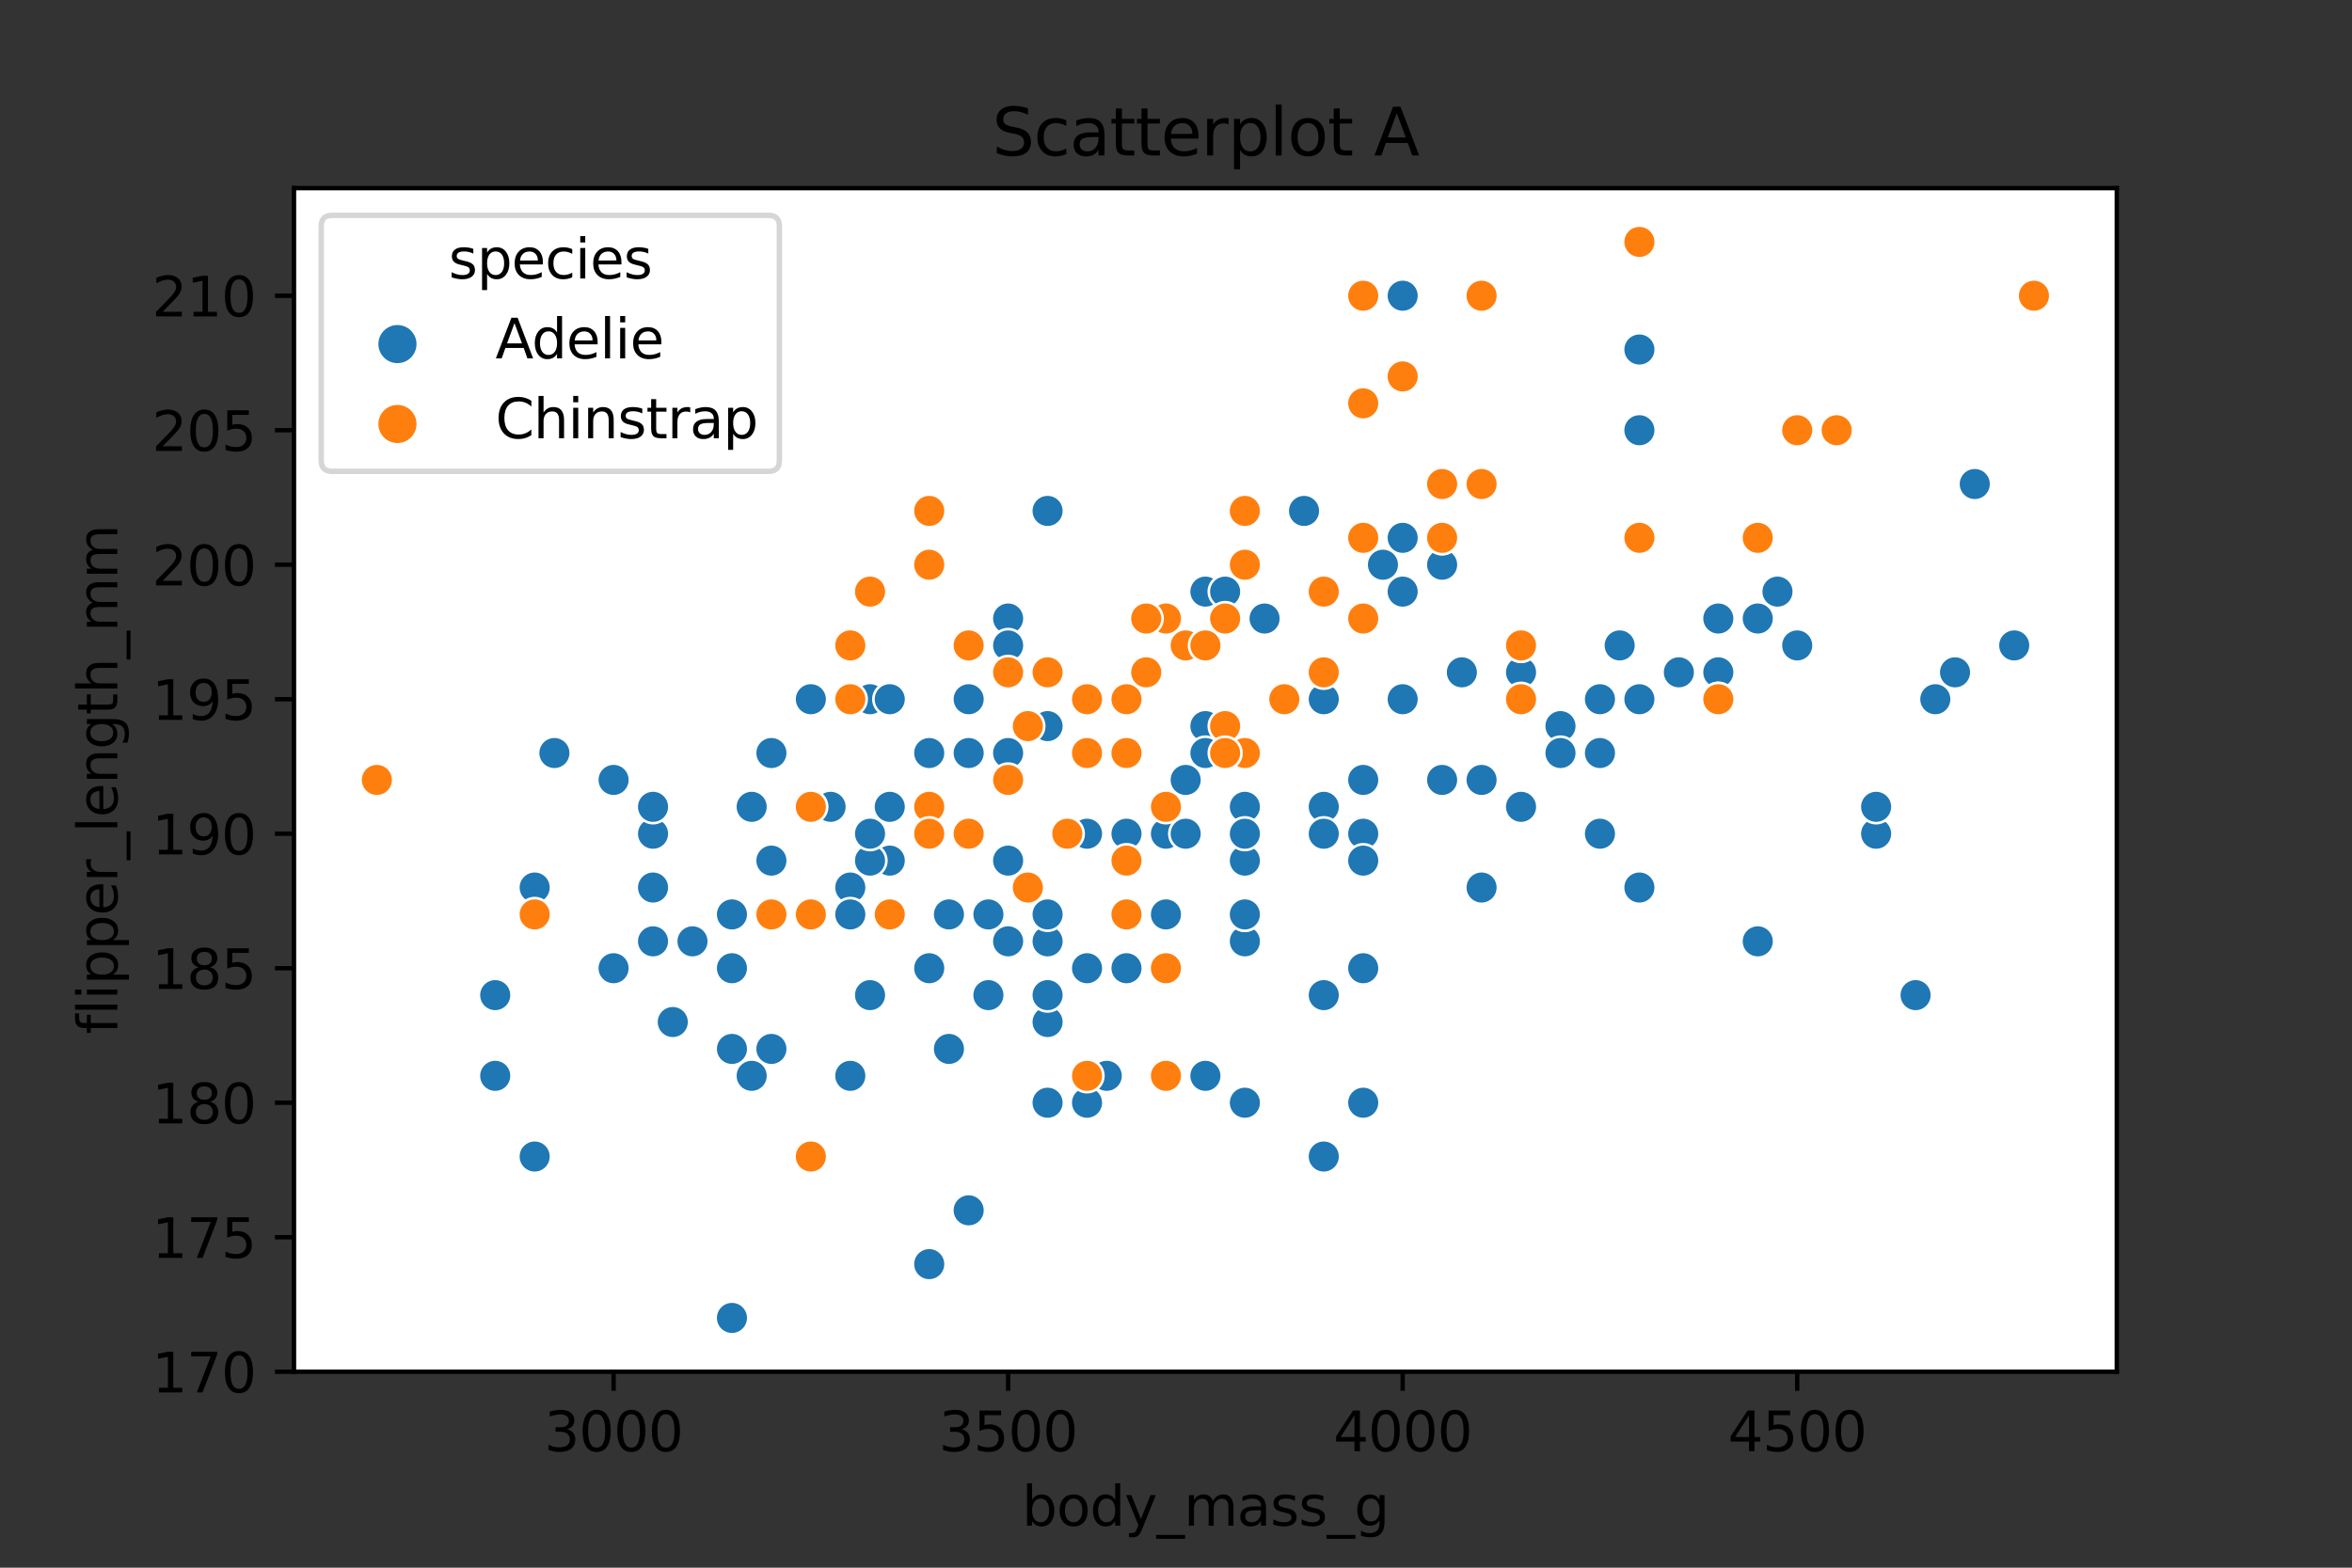 <?xml version="1.0" encoding="utf-8" standalone="no"?>
<!DOCTYPE svg PUBLIC "-//W3C//DTD SVG 1.1//EN"
  "http://www.w3.org/Graphics/SVG/1.1/DTD/svg11.dtd">
<svg height="288pt" version="1.1" viewBox="0 0 432 288" width="432pt" xmlns="http://www.w3.org/2000/svg" xmlns:xlink="http://www.w3.org/1999/xlink">
 <rect x="0" y="0" width="432" height="288" fill="#333333" stroke="none"/>
 <defs>
  <style type="text/css">*{stroke-linecap:butt;stroke-linejoin:round;}</style>
 </defs>
 <g id="figure_1">
  <g id="patch_1">
   <path d="M 0 288 
L 432 288 
L 432 0 
L 0 0 
z
" style="fill:none;"/>
  </g>
  <g id="axes_1">
   <g id="patch_2">
    <path d="M 54 252 
L 388.8 252 
L 388.8 34.56 
L 54 34.56 
z
" style="fill:#ffffff;"/>
   </g>
   <g id="PathCollection_1">
    <defs>
     <path d="M 0 3 
C 0.796 3 1.559 2.684 2.121 2.121 
C 2.684 1.559 3 0.796 3 -0 
C 3 -0.796 2.684 -1.559 2.121 -2.121 
C 1.559 -2.684 0.796 -3 0 -3 
C -0.796 -3 -1.559 -2.684 -2.121 -2.121 
C -2.684 -1.559 -3 -0.796 -3 0 
C -3 0.796 -2.684 1.559 -2.121 2.121 
C -1.559 2.684 -0.796 3 0 3 
z
" id="C0_0_3137aa7892"/>
    </defs>
    <g clip-path="url(#pc86a86cf57)">
     <use style="fill:#1f77b4;stroke:#ffffff;stroke-width:0.48;" x="221.4" xlink:href="#C0_0_3137aa7892" y="197.64"/>
    </g>
    <g clip-path="url(#pc86a86cf57)">
     <use style="fill:#1f77b4;stroke:#ffffff;stroke-width:0.48;" x="228.647" xlink:href="#C0_0_3137aa7892" y="172.931"/>
    </g>
    <g clip-path="url(#pc86a86cf57)">
     <use style="fill:#1f77b4;stroke:#ffffff;stroke-width:0.48;" x="148.932" xlink:href="#C0_0_3137aa7892" y="128.455"/>
    </g>
    <g clip-path="url(#pc86a86cf57)">
     <use style="fill:#1f77b4;stroke:#ffffff;stroke-width:0.48;" x="177.919" xlink:href="#C0_0_3137aa7892" y="138.338"/>
    </g>
    <g clip-path="url(#pc86a86cf57)">
     <use style="fill:#1f77b4;stroke:#ffffff;stroke-width:0.48;" x="206.906" xlink:href="#C0_0_3137aa7892" y="153.164"/>
    </g>
    <g clip-path="url(#pc86a86cf57)">
     <use style="fill:#1f77b4;stroke:#ffffff;stroke-width:0.48;" x="203.283" xlink:href="#C0_0_3137aa7892" y="197.64"/>
    </g>
    <g clip-path="url(#pc86a86cf57)">
     <use style="fill:#1f77b4;stroke:#ffffff;stroke-width:0.48;" x="355.465" xlink:href="#C0_0_3137aa7892" y="128.455"/>
    </g>
    <g clip-path="url(#pc86a86cf57)">
     <use style="fill:#1f77b4;stroke:#ffffff;stroke-width:0.48;" x="141.686" xlink:href="#C0_0_3137aa7892" y="192.698"/>
    </g>
    <g clip-path="url(#pc86a86cf57)">
     <use style="fill:#1f77b4;stroke:#ffffff;stroke-width:0.48;" x="228.647" xlink:href="#C0_0_3137aa7892" y="148.222"/>
    </g>
    <g clip-path="url(#pc86a86cf57)">
     <use style="fill:#1f77b4;stroke:#ffffff;stroke-width:0.48;" x="315.608" xlink:href="#C0_0_3137aa7892" y="113.629"/>
    </g>
    <g clip-path="url(#pc86a86cf57)">
     <use style="fill:#1f77b4;stroke:#ffffff;stroke-width:0.48;" x="214.153" xlink:href="#C0_0_3137aa7892" y="177.873"/>
    </g>
    <g clip-path="url(#pc86a86cf57)">
     <use style="fill:#1f77b4;stroke:#ffffff;stroke-width:0.48;" x="177.919" xlink:href="#C0_0_3137aa7892" y="128.455"/>
    </g>
    <g clip-path="url(#pc86a86cf57)">
     <use style="fill:#1f77b4;stroke:#ffffff;stroke-width:0.48;" x="330.101" xlink:href="#C0_0_3137aa7892" y="118.571"/>
    </g>
    <g clip-path="url(#pc86a86cf57)">
     <use style="fill:#1f77b4;stroke:#ffffff;stroke-width:0.48;" x="159.803" xlink:href="#C0_0_3137aa7892" y="182.815"/>
    </g>
    <g clip-path="url(#pc86a86cf57)">
     <use style="fill:#1f77b4;stroke:#ffffff;stroke-width:0.48;" x="286.621" xlink:href="#C0_0_3137aa7892" y="133.396"/>
    </g>
    <g clip-path="url(#pc86a86cf57)">
     <use style="fill:#1f77b4;stroke:#ffffff;stroke-width:0.48;" x="170.673" xlink:href="#C0_0_3137aa7892" y="232.233"/>
    </g>
    <g clip-path="url(#pc86a86cf57)">
     <use style="fill:#1f77b4;stroke:#ffffff;stroke-width:0.48;" x="199.66" xlink:href="#C0_0_3137aa7892" y="202.582"/>
    </g>
    <g clip-path="url(#pc86a86cf57)">
     <use style="fill:#1f77b4;stroke:#ffffff;stroke-width:0.48;" x="228.647" xlink:href="#C0_0_3137aa7892" y="158.105"/>
    </g>
    <g clip-path="url(#pc86a86cf57)">
     <use style="fill:#1f77b4;stroke:#ffffff;stroke-width:0.48;" x="250.387" xlink:href="#C0_0_3137aa7892" y="177.873"/>
    </g>
    <g clip-path="url(#pc86a86cf57)">
     <use style="fill:#1f77b4;stroke:#ffffff;stroke-width:0.48;" x="228.647" xlink:href="#C0_0_3137aa7892" y="202.582"/>
    </g>
    <g clip-path="url(#pc86a86cf57)">
     <use style="fill:#1f77b4;stroke:#ffffff;stroke-width:0.48;" x="228.647" xlink:href="#C0_0_3137aa7892" y="167.989"/>
    </g>
    <g clip-path="url(#pc86a86cf57)">
     <use style="fill:#1f77b4;stroke:#ffffff;stroke-width:0.48;" x="192.413" xlink:href="#C0_0_3137aa7892" y="187.756"/>
    </g>
    <g clip-path="url(#pc86a86cf57)">
     <use style="fill:#1f77b4;stroke:#ffffff;stroke-width:0.48;" x="141.686" xlink:href="#C0_0_3137aa7892" y="167.989"/>
    </g>
    <g clip-path="url(#pc86a86cf57)">
     <use style="fill:#1f77b4;stroke:#ffffff;stroke-width:0.48;" x="134.439" xlink:href="#C0_0_3137aa7892" y="242.116"/>
    </g>
    <g clip-path="url(#pc86a86cf57)">
     <use style="fill:#1f77b4;stroke:#ffffff;stroke-width:0.48;" x="250.387" xlink:href="#C0_0_3137aa7892" y="202.582"/>
    </g>
    <g clip-path="url(#pc86a86cf57)">
     <use style="fill:#1f77b4;stroke:#ffffff;stroke-width:0.48;" x="148.932" xlink:href="#C0_0_3137aa7892" y="212.465"/>
    </g>
    <g clip-path="url(#pc86a86cf57)">
     <use style="fill:#1f77b4;stroke:#ffffff;stroke-width:0.48;" x="243.14" xlink:href="#C0_0_3137aa7892" y="212.465"/>
    </g>
    <g clip-path="url(#pc86a86cf57)">
     <use style="fill:#1f77b4;stroke:#ffffff;stroke-width:0.48;" x="156.179" xlink:href="#C0_0_3137aa7892" y="163.047"/>
    </g>
    <g clip-path="url(#pc86a86cf57)">
     <use style="fill:#1f77b4;stroke:#ffffff;stroke-width:0.48;" x="243.14" xlink:href="#C0_0_3137aa7892" y="182.815"/>
    </g>
    <g clip-path="url(#pc86a86cf57)">
     <use style="fill:#1f77b4;stroke:#ffffff;stroke-width:0.48;" x="159.803" xlink:href="#C0_0_3137aa7892" y="128.455"/>
    </g>
    <g clip-path="url(#pc86a86cf57)">
     <use style="fill:#1f77b4;stroke:#ffffff;stroke-width:0.48;" x="279.374" xlink:href="#C0_0_3137aa7892" y="123.513"/>
    </g>
    <g clip-path="url(#pc86a86cf57)">
     <use style="fill:#1f77b4;stroke:#ffffff;stroke-width:0.48;" x="250.387" xlink:href="#C0_0_3137aa7892" y="153.164"/>
    </g>
    <g clip-path="url(#pc86a86cf57)">
     <use style="fill:#1f77b4;stroke:#ffffff;stroke-width:0.48;" x="192.413" xlink:href="#C0_0_3137aa7892" y="202.582"/>
    </g>
    <g clip-path="url(#pc86a86cf57)">
     <use style="fill:#1f77b4;stroke:#ffffff;stroke-width:0.48;" x="156.179" xlink:href="#C0_0_3137aa7892" y="197.64"/>
    </g>
    <g clip-path="url(#pc86a86cf57)">
     <use style="fill:#1f77b4;stroke:#ffffff;stroke-width:0.48;" x="351.842" xlink:href="#C0_0_3137aa7892" y="182.815"/>
    </g>
    <g clip-path="url(#pc86a86cf57)">
     <use style="fill:#1f77b4;stroke:#ffffff;stroke-width:0.48;" x="134.439" xlink:href="#C0_0_3137aa7892" y="192.698"/>
    </g>
    <g clip-path="url(#pc86a86cf57)">
     <use style="fill:#1f77b4;stroke:#ffffff;stroke-width:0.48;" x="243.14" xlink:href="#C0_0_3137aa7892" y="128.455"/>
    </g>
    <g clip-path="url(#pc86a86cf57)">
     <use style="fill:#1f77b4;stroke:#ffffff;stroke-width:0.48;" x="127.192" xlink:href="#C0_0_3137aa7892" y="172.931"/>
    </g>
    <g clip-path="url(#pc86a86cf57)">
     <use style="fill:#1f77b4;stroke:#ffffff;stroke-width:0.48;" x="315.608" xlink:href="#C0_0_3137aa7892" y="123.513"/>
    </g>
    <g clip-path="url(#pc86a86cf57)">
     <use style="fill:#1f77b4;stroke:#ffffff;stroke-width:0.48;" x="112.699" xlink:href="#C0_0_3137aa7892" y="177.873"/>
    </g>
    <g clip-path="url(#pc86a86cf57)">
     <use style="fill:#1f77b4;stroke:#ffffff;stroke-width:0.48;" x="344.595" xlink:href="#C0_0_3137aa7892" y="153.164"/>
    </g>
    <g clip-path="url(#pc86a86cf57)">
     <use style="fill:#1f77b4;stroke:#ffffff;stroke-width:0.48;" x="174.296" xlink:href="#C0_0_3137aa7892" y="192.698"/>
    </g>
    <g clip-path="url(#pc86a86cf57)">
     <use style="fill:#1f77b4;stroke:#ffffff;stroke-width:0.48;" x="177.919" xlink:href="#C0_0_3137aa7892" y="153.164"/>
    </g>
    <g clip-path="url(#pc86a86cf57)">
     <use style="fill:#1f77b4;stroke:#ffffff;stroke-width:0.48;" x="279.374" xlink:href="#C0_0_3137aa7892" y="148.222"/>
    </g>
    <g clip-path="url(#pc86a86cf57)">
     <use style="fill:#1f77b4;stroke:#ffffff;stroke-width:0.48;" x="185.166" xlink:href="#C0_0_3137aa7892" y="172.931"/>
    </g>
    <g clip-path="url(#pc86a86cf57)">
     <use style="fill:#1f77b4;stroke:#ffffff;stroke-width:0.48;" x="301.114" xlink:href="#C0_0_3137aa7892" y="163.047"/>
    </g>
    <g clip-path="url(#pc86a86cf57)">
     <use style="fill:#1f77b4;stroke:#ffffff;stroke-width:0.48;" x="177.919" xlink:href="#C0_0_3137aa7892" y="153.164"/>
    </g>
    <g clip-path="url(#pc86a86cf57)">
     <use style="fill:#1f77b4;stroke:#ffffff;stroke-width:0.48;" x="264.881" xlink:href="#C0_0_3137aa7892" y="103.745"/>
    </g>
    <g clip-path="url(#pc86a86cf57)">
     <use style="fill:#1f77b4;stroke:#ffffff;stroke-width:0.48;" x="98.205" xlink:href="#C0_0_3137aa7892" y="167.989"/>
    </g>
    <g clip-path="url(#pc86a86cf57)">
     <use style="fill:#1f77b4;stroke:#ffffff;stroke-width:0.48;" x="214.153" xlink:href="#C0_0_3137aa7892" y="148.222"/>
    </g>
    <g clip-path="url(#pc86a86cf57)">
     <use style="fill:#1f77b4;stroke:#ffffff;stroke-width:0.48;" x="192.413" xlink:href="#C0_0_3137aa7892" y="172.931"/>
    </g>
    <g clip-path="url(#pc86a86cf57)">
     <use style="fill:#1f77b4;stroke:#ffffff;stroke-width:0.48;" x="228.647" xlink:href="#C0_0_3137aa7892" y="138.338"/>
    </g>
    <g clip-path="url(#pc86a86cf57)">
     <use style="fill:#1f77b4;stroke:#ffffff;stroke-width:0.48;" x="90.958" xlink:href="#C0_0_3137aa7892" y="197.64"/>
    </g>
    <g clip-path="url(#pc86a86cf57)">
     <use style="fill:#1f77b4;stroke:#ffffff;stroke-width:0.48;" x="221.4" xlink:href="#C0_0_3137aa7892" y="133.396"/>
    </g>
    <g clip-path="url(#pc86a86cf57)">
     <use style="fill:#1f77b4;stroke:#ffffff;stroke-width:0.48;" x="134.439" xlink:href="#C0_0_3137aa7892" y="177.873"/>
    </g>
    <g clip-path="url(#pc86a86cf57)">
     <use style="fill:#1f77b4;stroke:#ffffff;stroke-width:0.48;" x="315.608" xlink:href="#C0_0_3137aa7892" y="128.455"/>
    </g>
    <g clip-path="url(#pc86a86cf57)">
     <use style="fill:#1f77b4;stroke:#ffffff;stroke-width:0.48;" x="199.66" xlink:href="#C0_0_3137aa7892" y="177.873"/>
    </g>
    <g clip-path="url(#pc86a86cf57)">
     <use style="fill:#1f77b4;stroke:#ffffff;stroke-width:0.48;" x="264.881" xlink:href="#C0_0_3137aa7892" y="143.28"/>
    </g>
    <g clip-path="url(#pc86a86cf57)">
     <use style="fill:#1f77b4;stroke:#ffffff;stroke-width:0.48;" x="90.958" xlink:href="#C0_0_3137aa7892" y="182.815"/>
    </g>
    <g clip-path="url(#pc86a86cf57)">
     <use style="fill:#1f77b4;stroke:#ffffff;stroke-width:0.48;" x="250.387" xlink:href="#C0_0_3137aa7892" y="143.28"/>
    </g>
    <g clip-path="url(#pc86a86cf57)">
     <use style="fill:#1f77b4;stroke:#ffffff;stroke-width:0.48;" x="163.426" xlink:href="#C0_0_3137aa7892" y="128.455"/>
    </g>
    <g clip-path="url(#pc86a86cf57)">
     <use style="fill:#1f77b4;stroke:#ffffff;stroke-width:0.48;" x="272.127" xlink:href="#C0_0_3137aa7892" y="163.047"/>
    </g>
    <g clip-path="url(#pc86a86cf57)">
     <use style="fill:#1f77b4;stroke:#ffffff;stroke-width:0.48;" x="119.945" xlink:href="#C0_0_3137aa7892" y="153.164"/>
    </g>
    <g clip-path="url(#pc86a86cf57)">
     <use style="fill:#1f77b4;stroke:#ffffff;stroke-width:0.48;" x="322.855" xlink:href="#C0_0_3137aa7892" y="113.629"/>
    </g>
    <g clip-path="url(#pc86a86cf57)">
     <use style="fill:#1f77b4;stroke:#ffffff;stroke-width:0.48;" x="199.66" xlink:href="#C0_0_3137aa7892" y="153.164"/>
    </g>
    <g clip-path="url(#pc86a86cf57)">
     <use style="fill:#1f77b4;stroke:#ffffff;stroke-width:0.48;" x="243.14" xlink:href="#C0_0_3137aa7892" y="153.164"/>
    </g>
    <g clip-path="url(#pc86a86cf57)">
     <use style="fill:#1f77b4;stroke:#ffffff;stroke-width:0.48;" x="192.413" xlink:href="#C0_0_3137aa7892" y="123.513"/>
    </g>
    <g clip-path="url(#pc86a86cf57)">
     <use style="fill:#1f77b4;stroke:#ffffff;stroke-width:0.48;" x="279.374" xlink:href="#C0_0_3137aa7892" y="118.571"/>
    </g>
    <g clip-path="url(#pc86a86cf57)">
     <use style="fill:#1f77b4;stroke:#ffffff;stroke-width:0.48;" x="214.153" xlink:href="#C0_0_3137aa7892" y="153.164"/>
    </g>
    <g clip-path="url(#pc86a86cf57)">
     <use style="fill:#1f77b4;stroke:#ffffff;stroke-width:0.48;" x="293.868" xlink:href="#C0_0_3137aa7892" y="128.455"/>
    </g>
    <g clip-path="url(#pc86a86cf57)">
     <use style="fill:#1f77b4;stroke:#ffffff;stroke-width:0.48;" x="214.153" xlink:href="#C0_0_3137aa7892" y="148.222"/>
    </g>
    <g clip-path="url(#pc86a86cf57)">
     <use style="fill:#1f77b4;stroke:#ffffff;stroke-width:0.48;" x="243.14" xlink:href="#C0_0_3137aa7892" y="182.815"/>
    </g>
    <g clip-path="url(#pc86a86cf57)">
     <use style="fill:#1f77b4;stroke:#ffffff;stroke-width:0.48;" x="192.413" xlink:href="#C0_0_3137aa7892" y="167.989"/>
    </g>
    <g clip-path="url(#pc86a86cf57)">
     <use style="fill:#1f77b4;stroke:#ffffff;stroke-width:0.48;" x="257.634" xlink:href="#C0_0_3137aa7892" y="128.455"/>
    </g>
    <g clip-path="url(#pc86a86cf57)">
     <use style="fill:#1f77b4;stroke:#ffffff;stroke-width:0.48;" x="141.686" xlink:href="#C0_0_3137aa7892" y="158.105"/>
    </g>
    <g clip-path="url(#pc86a86cf57)">
     <use style="fill:#1f77b4;stroke:#ffffff;stroke-width:0.48;" x="359.088" xlink:href="#C0_0_3137aa7892" y="123.513"/>
    </g>
    <g clip-path="url(#pc86a86cf57)">
     <use style="fill:#1f77b4;stroke:#ffffff;stroke-width:0.48;" x="228.647" xlink:href="#C0_0_3137aa7892" y="167.989"/>
    </g>
    <g clip-path="url(#pc86a86cf57)">
     <use style="fill:#1f77b4;stroke:#ffffff;stroke-width:0.48;" x="286.621" xlink:href="#C0_0_3137aa7892" y="138.338"/>
    </g>
    <g clip-path="url(#pc86a86cf57)">
     <use style="fill:#1f77b4;stroke:#ffffff;stroke-width:0.48;" x="163.426" xlink:href="#C0_0_3137aa7892" y="148.222"/>
    </g>
    <g clip-path="url(#pc86a86cf57)">
     <use style="fill:#1f77b4;stroke:#ffffff;stroke-width:0.48;" x="192.413" xlink:href="#C0_0_3137aa7892" y="133.396"/>
    </g>
    <g clip-path="url(#pc86a86cf57)">
     <use style="fill:#1f77b4;stroke:#ffffff;stroke-width:0.48;" x="228.647" xlink:href="#C0_0_3137aa7892" y="153.164"/>
    </g>
    <g clip-path="url(#pc86a86cf57)">
     <use style="fill:#1f77b4;stroke:#ffffff;stroke-width:0.48;" x="185.166" xlink:href="#C0_0_3137aa7892" y="158.105"/>
    </g>
    <g clip-path="url(#pc86a86cf57)">
     <use style="fill:#1f77b4;stroke:#ffffff;stroke-width:0.48;" x="250.387" xlink:href="#C0_0_3137aa7892" y="158.105"/>
    </g>
    <g clip-path="url(#pc86a86cf57)">
     <use style="fill:#1f77b4;stroke:#ffffff;stroke-width:0.48;" x="199.66" xlink:href="#C0_0_3137aa7892" y="153.164"/>
    </g>
    <g clip-path="url(#pc86a86cf57)">
     <use style="fill:#1f77b4;stroke:#ffffff;stroke-width:0.48;" x="192.413" xlink:href="#C0_0_3137aa7892" y="93.862"/>
    </g>
    <g clip-path="url(#pc86a86cf57)">
     <use style="fill:#1f77b4;stroke:#ffffff;stroke-width:0.48;" x="301.114" xlink:href="#C0_0_3137aa7892" y="79.036"/>
    </g>
    <g clip-path="url(#pc86a86cf57)">
     <use style="fill:#1f77b4;stroke:#ffffff;stroke-width:0.48;" x="170.673" xlink:href="#C0_0_3137aa7892" y="177.873"/>
    </g>
    <g clip-path="url(#pc86a86cf57)">
     <use style="fill:#1f77b4;stroke:#ffffff;stroke-width:0.48;" x="322.855" xlink:href="#C0_0_3137aa7892" y="172.931"/>
    </g>
    <g clip-path="url(#pc86a86cf57)">
     <use style="fill:#1f77b4;stroke:#ffffff;stroke-width:0.48;" x="156.179" xlink:href="#C0_0_3137aa7892" y="167.989"/>
    </g>
    <g clip-path="url(#pc86a86cf57)">
     <use style="fill:#1f77b4;stroke:#ffffff;stroke-width:0.48;" x="301.114" xlink:href="#C0_0_3137aa7892" y="64.211"/>
    </g>
    <g clip-path="url(#pc86a86cf57)">
     <use style="fill:#1f77b4;stroke:#ffffff;stroke-width:0.48;" x="214.153" xlink:href="#C0_0_3137aa7892" y="153.164"/>
    </g>
    <g clip-path="url(#pc86a86cf57)">
     <use style="fill:#1f77b4;stroke:#ffffff;stroke-width:0.48;" x="308.361" xlink:href="#C0_0_3137aa7892" y="123.513"/>
    </g>
    <g clip-path="url(#pc86a86cf57)">
     <use style="fill:#1f77b4;stroke:#ffffff;stroke-width:0.48;" x="98.205" xlink:href="#C0_0_3137aa7892" y="212.465"/>
    </g>
    <g clip-path="url(#pc86a86cf57)">
     <use style="fill:#1f77b4;stroke:#ffffff;stroke-width:0.48;" x="272.127" xlink:href="#C0_0_3137aa7892" y="143.28"/>
    </g>
    <g clip-path="url(#pc86a86cf57)">
     <use style="fill:#1f77b4;stroke:#ffffff;stroke-width:0.48;" x="217.777" xlink:href="#C0_0_3137aa7892" y="143.28"/>
    </g>
    <g clip-path="url(#pc86a86cf57)">
     <use style="fill:#1f77b4;stroke:#ffffff;stroke-width:0.48;" x="362.712" xlink:href="#C0_0_3137aa7892" y="88.92"/>
    </g>
    <g clip-path="url(#pc86a86cf57)">
     <use style="fill:#1f77b4;stroke:#ffffff;stroke-width:0.48;" x="123.569" xlink:href="#C0_0_3137aa7892" y="187.756"/>
    </g>
    <g clip-path="url(#pc86a86cf57)">
     <use style="fill:#1f77b4;stroke:#ffffff;stroke-width:0.48;" x="293.868" xlink:href="#C0_0_3137aa7892" y="153.164"/>
    </g>
    <g clip-path="url(#pc86a86cf57)">
     <use style="fill:#1f77b4;stroke:#ffffff;stroke-width:0.48;" x="101.829" xlink:href="#C0_0_3137aa7892" y="138.338"/>
    </g>
    <g clip-path="url(#pc86a86cf57)">
     <use style="fill:#1f77b4;stroke:#ffffff;stroke-width:0.48;" x="192.413" xlink:href="#C0_0_3137aa7892" y="182.815"/>
    </g>
    <g clip-path="url(#pc86a86cf57)">
     <use style="fill:#1f77b4;stroke:#ffffff;stroke-width:0.48;" x="221.4" xlink:href="#C0_0_3137aa7892" y="108.687"/>
    </g>
    <g clip-path="url(#pc86a86cf57)">
     <use style="fill:#1f77b4;stroke:#ffffff;stroke-width:0.48;" x="243.14" xlink:href="#C0_0_3137aa7892" y="153.164"/>
    </g>
    <g clip-path="url(#pc86a86cf57)">
     <use style="fill:#1f77b4;stroke:#ffffff;stroke-width:0.48;" x="138.062" xlink:href="#C0_0_3137aa7892" y="197.64"/>
    </g>
    <g clip-path="url(#pc86a86cf57)">
     <use style="fill:#1f77b4;stroke:#ffffff;stroke-width:0.48;" x="369.958" xlink:href="#C0_0_3137aa7892" y="118.571"/>
    </g>
    <g clip-path="url(#pc86a86cf57)">
     <use style="fill:#1f77b4;stroke:#ffffff;stroke-width:0.48;" x="232.27" xlink:href="#C0_0_3137aa7892" y="113.629"/>
    </g>
    <g clip-path="url(#pc86a86cf57)">
     <use style="fill:#1f77b4;stroke:#ffffff;stroke-width:0.48;" x="344.595" xlink:href="#C0_0_3137aa7892" y="148.222"/>
    </g>
    <g clip-path="url(#pc86a86cf57)">
     <use style="fill:#1f77b4;stroke:#ffffff;stroke-width:0.48;" x="141.686" xlink:href="#C0_0_3137aa7892" y="138.338"/>
    </g>
    <g clip-path="url(#pc86a86cf57)">
     <use style="fill:#1f77b4;stroke:#ffffff;stroke-width:0.48;" x="297.491" xlink:href="#C0_0_3137aa7892" y="118.571"/>
    </g>
    <g clip-path="url(#pc86a86cf57)">
     <use style="fill:#1f77b4;stroke:#ffffff;stroke-width:0.48;" x="243.14" xlink:href="#C0_0_3137aa7892" y="148.222"/>
    </g>
    <g clip-path="url(#pc86a86cf57)">
     <use style="fill:#1f77b4;stroke:#ffffff;stroke-width:0.48;" x="268.504" xlink:href="#C0_0_3137aa7892" y="123.513"/>
    </g>
    <g clip-path="url(#pc86a86cf57)">
     <use style="fill:#1f77b4;stroke:#ffffff;stroke-width:0.48;" x="98.205" xlink:href="#C0_0_3137aa7892" y="163.047"/>
    </g>
    <g clip-path="url(#pc86a86cf57)">
     <use style="fill:#1f77b4;stroke:#ffffff;stroke-width:0.48;" x="225.023" xlink:href="#C0_0_3137aa7892" y="108.687"/>
    </g>
    <g clip-path="url(#pc86a86cf57)">
     <use style="fill:#1f77b4;stroke:#ffffff;stroke-width:0.48;" x="163.426" xlink:href="#C0_0_3137aa7892" y="158.105"/>
    </g>
    <g clip-path="url(#pc86a86cf57)">
     <use style="fill:#1f77b4;stroke:#ffffff;stroke-width:0.48;" x="159.803" xlink:href="#C0_0_3137aa7892" y="158.105"/>
    </g>
    <g clip-path="url(#pc86a86cf57)">
     <use style="fill:#1f77b4;stroke:#ffffff;stroke-width:0.48;" x="134.439" xlink:href="#C0_0_3137aa7892" y="167.989"/>
    </g>
    <g clip-path="url(#pc86a86cf57)">
     <use style="fill:#1f77b4;stroke:#ffffff;stroke-width:0.48;" x="185.166" xlink:href="#C0_0_3137aa7892" y="113.629"/>
    </g>
    <g clip-path="url(#pc86a86cf57)">
     <use style="fill:#1f77b4;stroke:#ffffff;stroke-width:0.48;" x="177.919" xlink:href="#C0_0_3137aa7892" y="222.349"/>
    </g>
    <g clip-path="url(#pc86a86cf57)">
     <use style="fill:#1f77b4;stroke:#ffffff;stroke-width:0.48;" x="239.517" xlink:href="#C0_0_3137aa7892" y="93.862"/>
    </g>
    <g clip-path="url(#pc86a86cf57)">
     <use style="fill:#1f77b4;stroke:#ffffff;stroke-width:0.48;" x="119.945" xlink:href="#C0_0_3137aa7892" y="172.931"/>
    </g>
    <g clip-path="url(#pc86a86cf57)">
     <use style="fill:#1f77b4;stroke:#ffffff;stroke-width:0.48;" x="257.634" xlink:href="#C0_0_3137aa7892" y="108.687"/>
    </g>
    <g clip-path="url(#pc86a86cf57)">
     <use style="fill:#1f77b4;stroke:#ffffff;stroke-width:0.48;" x="152.556" xlink:href="#C0_0_3137aa7892" y="148.222"/>
    </g>
    <g clip-path="url(#pc86a86cf57)">
     <use style="fill:#1f77b4;stroke:#ffffff;stroke-width:0.48;" x="301.114" xlink:href="#C0_0_3137aa7892" y="128.455"/>
    </g>
    <g clip-path="url(#pc86a86cf57)">
     <use style="fill:#1f77b4;stroke:#ffffff;stroke-width:0.48;" x="119.945" xlink:href="#C0_0_3137aa7892" y="148.222"/>
    </g>
    <g clip-path="url(#pc86a86cf57)">
     <use style="fill:#1f77b4;stroke:#ffffff;stroke-width:0.48;" x="257.634" xlink:href="#C0_0_3137aa7892" y="54.327"/>
    </g>
    <g clip-path="url(#pc86a86cf57)">
     <use style="fill:#1f77b4;stroke:#ffffff;stroke-width:0.48;" x="159.803" xlink:href="#C0_0_3137aa7892" y="153.164"/>
    </g>
    <g clip-path="url(#pc86a86cf57)">
     <use style="fill:#1f77b4;stroke:#ffffff;stroke-width:0.48;" x="185.166" xlink:href="#C0_0_3137aa7892" y="118.571"/>
    </g>
    <g clip-path="url(#pc86a86cf57)">
     <use style="fill:#1f77b4;stroke:#ffffff;stroke-width:0.48;" x="185.166" xlink:href="#C0_0_3137aa7892" y="138.338"/>
    </g>
    <g clip-path="url(#pc86a86cf57)">
     <use style="fill:#1f77b4;stroke:#ffffff;stroke-width:0.48;" x="326.478" xlink:href="#C0_0_3137aa7892" y="108.687"/>
    </g>
    <g clip-path="url(#pc86a86cf57)">
     <use style="fill:#1f77b4;stroke:#ffffff;stroke-width:0.48;" x="174.296" xlink:href="#C0_0_3137aa7892" y="167.989"/>
    </g>
    <g clip-path="url(#pc86a86cf57)">
     <use style="fill:#1f77b4;stroke:#ffffff;stroke-width:0.48;" x="243.14" xlink:href="#C0_0_3137aa7892" y="153.164"/>
    </g>
    <g clip-path="url(#pc86a86cf57)">
     <use style="fill:#1f77b4;stroke:#ffffff;stroke-width:0.48;" x="138.062" xlink:href="#C0_0_3137aa7892" y="148.222"/>
    </g>
    <g clip-path="url(#pc86a86cf57)">
     <use style="fill:#1f77b4;stroke:#ffffff;stroke-width:0.48;" x="254.01" xlink:href="#C0_0_3137aa7892" y="103.745"/>
    </g>
    <g clip-path="url(#pc86a86cf57)">
     <use style="fill:#1f77b4;stroke:#ffffff;stroke-width:0.48;" x="170.673" xlink:href="#C0_0_3137aa7892" y="177.873"/>
    </g>
    <g clip-path="url(#pc86a86cf57)">
     <use style="fill:#1f77b4;stroke:#ffffff;stroke-width:0.48;" x="293.868" xlink:href="#C0_0_3137aa7892" y="138.338"/>
    </g>
    <g clip-path="url(#pc86a86cf57)">
     <use style="fill:#1f77b4;stroke:#ffffff;stroke-width:0.48;" x="170.673" xlink:href="#C0_0_3137aa7892" y="138.338"/>
    </g>
    <g clip-path="url(#pc86a86cf57)">
     <use style="fill:#1f77b4;stroke:#ffffff;stroke-width:0.48;" x="181.543" xlink:href="#C0_0_3137aa7892" y="167.989"/>
    </g>
    <g clip-path="url(#pc86a86cf57)">
     <use style="fill:#1f77b4;stroke:#ffffff;stroke-width:0.48;" x="119.945" xlink:href="#C0_0_3137aa7892" y="163.047"/>
    </g>
    <g clip-path="url(#pc86a86cf57)">
     <use style="fill:#1f77b4;stroke:#ffffff;stroke-width:0.48;" x="217.777" xlink:href="#C0_0_3137aa7892" y="153.164"/>
    </g>
    <g clip-path="url(#pc86a86cf57)">
     <use style="fill:#1f77b4;stroke:#ffffff;stroke-width:0.48;" x="112.699" xlink:href="#C0_0_3137aa7892" y="143.28"/>
    </g>
    <g clip-path="url(#pc86a86cf57)">
     <use style="fill:#1f77b4;stroke:#ffffff;stroke-width:0.48;" x="206.906" xlink:href="#C0_0_3137aa7892" y="177.873"/>
    </g>
    <g clip-path="url(#pc86a86cf57)">
     <use style="fill:#1f77b4;stroke:#ffffff;stroke-width:0.48;" x="293.868" xlink:href="#C0_0_3137aa7892" y="153.164"/>
    </g>
    <g clip-path="url(#pc86a86cf57)">
     <use style="fill:#1f77b4;stroke:#ffffff;stroke-width:0.48;" x="181.543" xlink:href="#C0_0_3137aa7892" y="182.815"/>
    </g>
    <g clip-path="url(#pc86a86cf57)">
     <use style="fill:#1f77b4;stroke:#ffffff;stroke-width:0.48;" x="177.919" xlink:href="#C0_0_3137aa7892" y="128.455"/>
    </g>
    <g clip-path="url(#pc86a86cf57)">
     <use style="fill:#1f77b4;stroke:#ffffff;stroke-width:0.48;" x="221.4" xlink:href="#C0_0_3137aa7892" y="138.338"/>
    </g>
    <g clip-path="url(#pc86a86cf57)">
     <use style="fill:#1f77b4;stroke:#ffffff;stroke-width:0.48;" x="214.153" xlink:href="#C0_0_3137aa7892" y="167.989"/>
    </g>
    <g clip-path="url(#pc86a86cf57)">
     <use style="fill:#1f77b4;stroke:#ffffff;stroke-width:0.48;" x="257.634" xlink:href="#C0_0_3137aa7892" y="98.804"/>
    </g>
    <g clip-path="url(#pc86a86cf57)">
     <use style="fill:#ff7f0e;stroke:#ffffff;stroke-width:0.48;" x="185.166" xlink:href="#C0_0_3137aa7892" y="143.28"/>
    </g>
    <g clip-path="url(#pc86a86cf57)">
     <use style="fill:#ff7f0e;stroke:#ffffff;stroke-width:0.48;" x="243.14" xlink:href="#C0_0_3137aa7892" y="123.513"/>
    </g>
    <g clip-path="url(#pc86a86cf57)">
     <use style="fill:#ff7f0e;stroke:#ffffff;stroke-width:0.48;" x="206.906" xlink:href="#C0_0_3137aa7892" y="138.338"/>
    </g>
    <g clip-path="url(#pc86a86cf57)">
     <use style="fill:#ff7f0e;stroke:#ffffff;stroke-width:0.48;" x="188.79" xlink:href="#C0_0_3137aa7892" y="163.047"/>
    </g>
    <g clip-path="url(#pc86a86cf57)">
     <use style="fill:#ff7f0e;stroke:#ffffff;stroke-width:0.48;" x="217.777" xlink:href="#C0_0_3137aa7892" y="118.571"/>
    </g>
    <g clip-path="url(#pc86a86cf57)">
     <use style="fill:#ff7f0e;stroke:#ffffff;stroke-width:0.48;" x="250.387" xlink:href="#C0_0_3137aa7892" y="113.629"/>
    </g>
    <g clip-path="url(#pc86a86cf57)">
     <use style="fill:#ff7f0e;stroke:#ffffff;stroke-width:0.48;" x="148.932" xlink:href="#C0_0_3137aa7892" y="212.465"/>
    </g>
    <g clip-path="url(#pc86a86cf57)">
     <use style="fill:#ff7f0e;stroke:#ffffff;stroke-width:0.48;" x="221.4" xlink:href="#C0_0_3137aa7892" y="118.571"/>
    </g>
    <g clip-path="url(#pc86a86cf57)">
     <use style="fill:#ff7f0e;stroke:#ffffff;stroke-width:0.48;" x="279.374" xlink:href="#C0_0_3137aa7892" y="128.455"/>
    </g>
    <g clip-path="url(#pc86a86cf57)">
     <use style="fill:#ff7f0e;stroke:#ffffff;stroke-width:0.48;" x="214.153" xlink:href="#C0_0_3137aa7892" y="113.629"/>
    </g>
    <g clip-path="url(#pc86a86cf57)">
     <use style="fill:#ff7f0e;stroke:#ffffff;stroke-width:0.48;" x="228.647" xlink:href="#C0_0_3137aa7892" y="138.338"/>
    </g>
    <g clip-path="url(#pc86a86cf57)">
     <use style="fill:#ff7f0e;stroke:#ffffff;stroke-width:0.48;" x="225.023" xlink:href="#C0_0_3137aa7892" y="133.396"/>
    </g>
    <g clip-path="url(#pc86a86cf57)">
     <use style="fill:#ff7f0e;stroke:#ffffff;stroke-width:0.48;" x="214.153" xlink:href="#C0_0_3137aa7892" y="177.873"/>
    </g>
    <g clip-path="url(#pc86a86cf57)">
     <use style="fill:#ff7f0e;stroke:#ffffff;stroke-width:0.48;" x="264.881" xlink:href="#C0_0_3137aa7892" y="98.804"/>
    </g>
    <g clip-path="url(#pc86a86cf57)">
     <use style="fill:#ff7f0e;stroke:#ffffff;stroke-width:0.48;" x="196.036" xlink:href="#C0_0_3137aa7892" y="153.164"/>
    </g>
    <g clip-path="url(#pc86a86cf57)">
     <use style="fill:#ff7f0e;stroke:#ffffff;stroke-width:0.48;" x="264.881" xlink:href="#C0_0_3137aa7892" y="98.804"/>
    </g>
    <g clip-path="url(#pc86a86cf57)">
     <use style="fill:#ff7f0e;stroke:#ffffff;stroke-width:0.48;" x="156.179" xlink:href="#C0_0_3137aa7892" y="118.571"/>
    </g>
    <g clip-path="url(#pc86a86cf57)">
     <use style="fill:#ff7f0e;stroke:#ffffff;stroke-width:0.48;" x="214.153" xlink:href="#C0_0_3137aa7892" y="197.64"/>
    </g>
    <g clip-path="url(#pc86a86cf57)">
     <use style="fill:#ff7f0e;stroke:#ffffff;stroke-width:0.48;" x="177.919" xlink:href="#C0_0_3137aa7892" y="153.164"/>
    </g>
    <g clip-path="url(#pc86a86cf57)">
     <use style="fill:#ff7f0e;stroke:#ffffff;stroke-width:0.48;" x="315.608" xlink:href="#C0_0_3137aa7892" y="128.455"/>
    </g>
    <g clip-path="url(#pc86a86cf57)">
     <use style="fill:#ff7f0e;stroke:#ffffff;stroke-width:0.48;" x="199.66" xlink:href="#C0_0_3137aa7892" y="197.64"/>
    </g>
    <g clip-path="url(#pc86a86cf57)">
     <use style="fill:#ff7f0e;stroke:#ffffff;stroke-width:0.48;" x="170.673" xlink:href="#C0_0_3137aa7892" y="148.222"/>
    </g>
    <g clip-path="url(#pc86a86cf57)">
     <use style="fill:#ff7f0e;stroke:#ffffff;stroke-width:0.48;" x="98.205" xlink:href="#C0_0_3137aa7892" y="167.989"/>
    </g>
    <g clip-path="url(#pc86a86cf57)">
     <use style="fill:#ff7f0e;stroke:#ffffff;stroke-width:0.48;" x="228.647" xlink:href="#C0_0_3137aa7892" y="138.338"/>
    </g>
    <g clip-path="url(#pc86a86cf57)">
     <use style="fill:#ff7f0e;stroke:#ffffff;stroke-width:0.48;" x="156.179" xlink:href="#C0_0_3137aa7892" y="128.455"/>
    </g>
    <g clip-path="url(#pc86a86cf57)">
     <use style="fill:#ff7f0e;stroke:#ffffff;stroke-width:0.48;" x="279.374" xlink:href="#C0_0_3137aa7892" y="118.571"/>
    </g>
    <g clip-path="url(#pc86a86cf57)">
     <use style="fill:#ff7f0e;stroke:#ffffff;stroke-width:0.48;" x="170.673" xlink:href="#C0_0_3137aa7892" y="103.745"/>
    </g>
    <g clip-path="url(#pc86a86cf57)">
     <use style="fill:#ff7f0e;stroke:#ffffff;stroke-width:0.48;" x="228.647" xlink:href="#C0_0_3137aa7892" y="103.745"/>
    </g>
    <g clip-path="url(#pc86a86cf57)">
     <use style="fill:#ff7f0e;stroke:#ffffff;stroke-width:0.48;" x="214.153" xlink:href="#C0_0_3137aa7892" y="148.222"/>
    </g>
    <g clip-path="url(#pc86a86cf57)">
     <use style="fill:#ff7f0e;stroke:#ffffff;stroke-width:0.48;" x="337.348" xlink:href="#C0_0_3137aa7892" y="79.036"/>
    </g>
    <g clip-path="url(#pc86a86cf57)">
     <use style="fill:#ff7f0e;stroke:#ffffff;stroke-width:0.48;" x="141.686" xlink:href="#C0_0_3137aa7892" y="167.989"/>
    </g>
    <g clip-path="url(#pc86a86cf57)">
     <use style="fill:#ff7f0e;stroke:#ffffff;stroke-width:0.48;" x="301.114" xlink:href="#C0_0_3137aa7892" y="98.804"/>
    </g>
    <g clip-path="url(#pc86a86cf57)">
     <use style="fill:#ff7f0e;stroke:#ffffff;stroke-width:0.48;" x="163.426" xlink:href="#C0_0_3137aa7892" y="167.989"/>
    </g>
    <g clip-path="url(#pc86a86cf57)">
     <use style="fill:#ff7f0e;stroke:#ffffff;stroke-width:0.48;" x="272.127" xlink:href="#C0_0_3137aa7892" y="88.92"/>
    </g>
    <g clip-path="url(#pc86a86cf57)">
     <use style="fill:#ff7f0e;stroke:#ffffff;stroke-width:0.48;" x="199.66" xlink:href="#C0_0_3137aa7892" y="128.455"/>
    </g>
    <g clip-path="url(#pc86a86cf57)">
     <use style="fill:#ff7f0e;stroke:#ffffff;stroke-width:0.48;" x="243.14" xlink:href="#C0_0_3137aa7892" y="108.687"/>
    </g>
    <g clip-path="url(#pc86a86cf57)">
     <use style="fill:#ff7f0e;stroke:#ffffff;stroke-width:0.48;" x="235.894" xlink:href="#C0_0_3137aa7892" y="128.455"/>
    </g>
    <g clip-path="url(#pc86a86cf57)">
     <use style="fill:#ff7f0e;stroke:#ffffff;stroke-width:0.48;" x="373.582" xlink:href="#C0_0_3137aa7892" y="54.327"/>
    </g>
    <g clip-path="url(#pc86a86cf57)">
     <use style="fill:#ff7f0e;stroke:#ffffff;stroke-width:0.48;" x="69.218" xlink:href="#C0_0_3137aa7892" y="143.28"/>
    </g>
    <g clip-path="url(#pc86a86cf57)">
     <use style="fill:#ff7f0e;stroke:#ffffff;stroke-width:0.48;" x="330.101" xlink:href="#C0_0_3137aa7892" y="79.036"/>
    </g>
    <g clip-path="url(#pc86a86cf57)">
     <use style="fill:#ff7f0e;stroke:#ffffff;stroke-width:0.48;" x="250.387" xlink:href="#C0_0_3137aa7892" y="54.327"/>
    </g>
    <g clip-path="url(#pc86a86cf57)">
     <use style="fill:#ff7f0e;stroke:#ffffff;stroke-width:0.48;" x="206.906" xlink:href="#C0_0_3137aa7892" y="167.989"/>
    </g>
    <g clip-path="url(#pc86a86cf57)">
     <use style="fill:#ff7f0e;stroke:#ffffff;stroke-width:0.48;" x="192.413" xlink:href="#C0_0_3137aa7892" y="123.513"/>
    </g>
    <g clip-path="url(#pc86a86cf57)">
     <use style="fill:#ff7f0e;stroke:#ffffff;stroke-width:0.48;" x="185.166" xlink:href="#C0_0_3137aa7892" y="123.513"/>
    </g>
    <g clip-path="url(#pc86a86cf57)">
     <use style="fill:#ff7f0e;stroke:#ffffff;stroke-width:0.48;" x="210.53" xlink:href="#C0_0_3137aa7892" y="123.513"/>
    </g>
    <g clip-path="url(#pc86a86cf57)">
     <use style="fill:#ff7f0e;stroke:#ffffff;stroke-width:0.48;" x="322.855" xlink:href="#C0_0_3137aa7892" y="98.804"/>
    </g>
    <g clip-path="url(#pc86a86cf57)">
     <use style="fill:#ff7f0e;stroke:#ffffff;stroke-width:0.48;" x="170.673" xlink:href="#C0_0_3137aa7892" y="153.164"/>
    </g>
    <g clip-path="url(#pc86a86cf57)">
     <use style="fill:#ff7f0e;stroke:#ffffff;stroke-width:0.48;" x="301.114" xlink:href="#C0_0_3137aa7892" y="44.444"/>
    </g>
    <g clip-path="url(#pc86a86cf57)">
     <use style="fill:#ff7f0e;stroke:#ffffff;stroke-width:0.48;" x="148.932" xlink:href="#C0_0_3137aa7892" y="167.989"/>
    </g>
    <g clip-path="url(#pc86a86cf57)">
     <use style="fill:#ff7f0e;stroke:#ffffff;stroke-width:0.48;" x="210.53" xlink:href="#C0_0_3137aa7892" y="113.629"/>
    </g>
    <g clip-path="url(#pc86a86cf57)">
     <use style="fill:#ff7f0e;stroke:#ffffff;stroke-width:0.48;" x="159.803" xlink:href="#C0_0_3137aa7892" y="108.687"/>
    </g>
    <g clip-path="url(#pc86a86cf57)">
     <use style="fill:#ff7f0e;stroke:#ffffff;stroke-width:0.48;" x="250.387" xlink:href="#C0_0_3137aa7892" y="98.804"/>
    </g>
    <g clip-path="url(#pc86a86cf57)">
     <use style="fill:#ff7f0e;stroke:#ffffff;stroke-width:0.48;" x="199.66" xlink:href="#C0_0_3137aa7892" y="138.338"/>
    </g>
    <g clip-path="url(#pc86a86cf57)">
     <use style="fill:#ff7f0e;stroke:#ffffff;stroke-width:0.48;" x="264.881" xlink:href="#C0_0_3137aa7892" y="88.92"/>
    </g>
    <g clip-path="url(#pc86a86cf57)">
     <use style="fill:#ff7f0e;stroke:#ffffff;stroke-width:0.48;" x="163.426" xlink:href="#C0_0_3137aa7892" y="167.989"/>
    </g>
    <g clip-path="url(#pc86a86cf57)">
     <use style="fill:#ff7f0e;stroke:#ffffff;stroke-width:0.48;" x="177.919" xlink:href="#C0_0_3137aa7892" y="118.571"/>
    </g>
    <g clip-path="url(#pc86a86cf57)">
     <use style="fill:#ff7f0e;stroke:#ffffff;stroke-width:0.48;" x="148.932" xlink:href="#C0_0_3137aa7892" y="148.222"/>
    </g>
    <g clip-path="url(#pc86a86cf57)">
     <use style="fill:#ff7f0e;stroke:#ffffff;stroke-width:0.48;" x="264.881" xlink:href="#C0_0_3137aa7892" y="88.92"/>
    </g>
    <g clip-path="url(#pc86a86cf57)">
     <use style="fill:#ff7f0e;stroke:#ffffff;stroke-width:0.48;" x="228.647" xlink:href="#C0_0_3137aa7892" y="93.862"/>
    </g>
    <g clip-path="url(#pc86a86cf57)">
     <use style="fill:#ff7f0e;stroke:#ffffff;stroke-width:0.48;" x="188.79" xlink:href="#C0_0_3137aa7892" y="133.396"/>
    </g>
    <g clip-path="url(#pc86a86cf57)">
     <use style="fill:#ff7f0e;stroke:#ffffff;stroke-width:0.48;" x="250.387" xlink:href="#C0_0_3137aa7892" y="74.095"/>
    </g>
    <g clip-path="url(#pc86a86cf57)">
     <use style="fill:#ff7f0e;stroke:#ffffff;stroke-width:0.48;" x="206.906" xlink:href="#C0_0_3137aa7892" y="158.105"/>
    </g>
    <g clip-path="url(#pc86a86cf57)">
     <use style="fill:#ff7f0e;stroke:#ffffff;stroke-width:0.48;" x="206.906" xlink:href="#C0_0_3137aa7892" y="128.455"/>
    </g>
    <g clip-path="url(#pc86a86cf57)">
     <use style="fill:#ff7f0e;stroke:#ffffff;stroke-width:0.48;" x="257.634" xlink:href="#C0_0_3137aa7892" y="69.153"/>
    </g>
    <g clip-path="url(#pc86a86cf57)">
     <use style="fill:#ff7f0e;stroke:#ffffff;stroke-width:0.48;" x="170.673" xlink:href="#C0_0_3137aa7892" y="93.862"/>
    </g>
    <g clip-path="url(#pc86a86cf57)">
     <use style="fill:#ff7f0e;stroke:#ffffff;stroke-width:0.48;" x="225.023" xlink:href="#C0_0_3137aa7892" y="138.338"/>
    </g>
    <g clip-path="url(#pc86a86cf57)">
     <use style="fill:#ff7f0e;stroke:#ffffff;stroke-width:0.48;" x="272.127" xlink:href="#C0_0_3137aa7892" y="54.327"/>
    </g>
    <g clip-path="url(#pc86a86cf57)">
     <use style="fill:#ff7f0e;stroke:#ffffff;stroke-width:0.48;" x="225.023" xlink:href="#C0_0_3137aa7892" y="113.629"/>
    </g>
   </g>
   <g id="PathCollection_2"/>
   <g id="PathCollection_3"/>
   <g id="matplotlib.axis_1">
    <g id="xtick_1">
     <g id="line2d_1">
      <defs>
       <path d="M 0 0 
L 0 3.5 
" id="m3dc35e1e31" style="stroke:#000000;stroke-width:0.8;"/>
      </defs>
      <g>
       <use style="stroke:#000000;stroke-width:0.8;" x="112.699" xlink:href="#m3dc35e1e31" y="252"/>
      </g>
     </g>
     <g id="text_1">
      <!-- 3000 -->
      <g transform="translate(99.974 266.598)scale(0.1 -0.1)">
       <defs>
        <path d="M 2597 2516 
Q 3050 2419 3304 2112 
Q 3559 1806 3559 1356 
Q 3559 666 3084 287 
Q 2609 -91 1734 -91 
Q 1441 -91 1130 -33 
Q 819 25 488 141 
L 488 750 
Q 750 597 1062 519 
Q 1375 441 1716 441 
Q 2309 441 2620 675 
Q 2931 909 2931 1356 
Q 2931 1769 2642 2001 
Q 2353 2234 1838 2234 
L 1294 2234 
L 1294 2753 
L 1863 2753 
Q 2328 2753 2575 2939 
Q 2822 3125 2822 3475 
Q 2822 3834 2567 4026 
Q 2313 4219 1838 4219 
Q 1578 4219 1281 4162 
Q 984 4106 628 3988 
L 628 4550 
Q 988 4650 1302 4700 
Q 1616 4750 1894 4750 
Q 2613 4750 3031 4423 
Q 3450 4097 3450 3541 
Q 3450 3153 3228 2886 
Q 3006 2619 2597 2516 
z
" id="DejaVuSans-33" transform="scale(0.016)"/>
        <path d="M 2034 4250 
Q 1547 4250 1301 3770 
Q 1056 3291 1056 2328 
Q 1056 1369 1301 889 
Q 1547 409 2034 409 
Q 2525 409 2770 889 
Q 3016 1369 3016 2328 
Q 3016 3291 2770 3770 
Q 2525 4250 2034 4250 
z
M 2034 4750 
Q 2819 4750 3233 4129 
Q 3647 3509 3647 2328 
Q 3647 1150 3233 529 
Q 2819 -91 2034 -91 
Q 1250 -91 836 529 
Q 422 1150 422 2328 
Q 422 3509 836 4129 
Q 1250 4750 2034 4750 
z
" id="DejaVuSans-30" transform="scale(0.016)"/>
       </defs>
       <use xlink:href="#DejaVuSans-33"/>
       <use x="63.623" xlink:href="#DejaVuSans-30"/>
       <use x="127.246" xlink:href="#DejaVuSans-30"/>
       <use x="190.869" xlink:href="#DejaVuSans-30"/>
      </g>
     </g>
    </g>
    <g id="xtick_2">
     <g id="line2d_2">
      <g>
       <use style="stroke:#000000;stroke-width:0.8;" x="185.166" xlink:href="#m3dc35e1e31" y="252"/>
      </g>
     </g>
     <g id="text_2">
      <!-- 3500 -->
      <g transform="translate(172.441 266.598)scale(0.1 -0.1)">
       <defs>
        <path d="M 691 4666 
L 3169 4666 
L 3169 4134 
L 1269 4134 
L 1269 2991 
Q 1406 3038 1543 3061 
Q 1681 3084 1819 3084 
Q 2600 3084 3056 2656 
Q 3513 2228 3513 1497 
Q 3513 744 3044 326 
Q 2575 -91 1722 -91 
Q 1428 -91 1123 -41 
Q 819 9 494 109 
L 494 744 
Q 775 591 1075 516 
Q 1375 441 1709 441 
Q 2250 441 2565 725 
Q 2881 1009 2881 1497 
Q 2881 1984 2565 2268 
Q 2250 2553 1709 2553 
Q 1456 2553 1204 2497 
Q 953 2441 691 2322 
L 691 4666 
z
" id="DejaVuSans-35" transform="scale(0.016)"/>
       </defs>
       <use xlink:href="#DejaVuSans-33"/>
       <use x="63.623" xlink:href="#DejaVuSans-35"/>
       <use x="127.246" xlink:href="#DejaVuSans-30"/>
       <use x="190.869" xlink:href="#DejaVuSans-30"/>
      </g>
     </g>
    </g>
    <g id="xtick_3">
     <g id="line2d_3">
      <g>
       <use style="stroke:#000000;stroke-width:0.8;" x="257.634" xlink:href="#m3dc35e1e31" y="252"/>
      </g>
     </g>
     <g id="text_3">
      <!-- 4000 -->
      <g transform="translate(244.909 266.598)scale(0.1 -0.1)">
       <defs>
        <path d="M 2419 4116 
L 825 1625 
L 2419 1625 
L 2419 4116 
z
M 2253 4666 
L 3047 4666 
L 3047 1625 
L 3713 1625 
L 3713 1100 
L 3047 1100 
L 3047 0 
L 2419 0 
L 2419 1100 
L 313 1100 
L 313 1709 
L 2253 4666 
z
" id="DejaVuSans-34" transform="scale(0.016)"/>
       </defs>
       <use xlink:href="#DejaVuSans-34"/>
       <use x="63.623" xlink:href="#DejaVuSans-30"/>
       <use x="127.246" xlink:href="#DejaVuSans-30"/>
       <use x="190.869" xlink:href="#DejaVuSans-30"/>
      </g>
     </g>
    </g>
    <g id="xtick_4">
     <g id="line2d_4">
      <g>
       <use style="stroke:#000000;stroke-width:0.8;" x="330.101" xlink:href="#m3dc35e1e31" y="252"/>
      </g>
     </g>
     <g id="text_4">
      <!-- 4500 -->
      <g transform="translate(317.376 266.598)scale(0.1 -0.1)">
       <use xlink:href="#DejaVuSans-34"/>
       <use x="63.623" xlink:href="#DejaVuSans-35"/>
       <use x="127.246" xlink:href="#DejaVuSans-30"/>
       <use x="190.869" xlink:href="#DejaVuSans-30"/>
      </g>
     </g>
    </g>
    <g id="text_5">
     <!-- body_mass_g -->
     <g transform="translate(187.715 280.277)scale(0.1 -0.1)">
      <defs>
       <path d="M 3116 1747 
Q 3116 2381 2855 2742 
Q 2594 3103 2138 3103 
Q 1681 3103 1420 2742 
Q 1159 2381 1159 1747 
Q 1159 1113 1420 752 
Q 1681 391 2138 391 
Q 2594 391 2855 752 
Q 3116 1113 3116 1747 
z
M 1159 2969 
Q 1341 3281 1617 3432 
Q 1894 3584 2278 3584 
Q 2916 3584 3314 3078 
Q 3713 2572 3713 1747 
Q 3713 922 3314 415 
Q 2916 -91 2278 -91 
Q 1894 -91 1617 61 
Q 1341 213 1159 525 
L 1159 0 
L 581 0 
L 581 4863 
L 1159 4863 
L 1159 2969 
z
" id="DejaVuSans-62" transform="scale(0.016)"/>
       <path d="M 1959 3097 
Q 1497 3097 1228 2736 
Q 959 2375 959 1747 
Q 959 1119 1226 758 
Q 1494 397 1959 397 
Q 2419 397 2687 759 
Q 2956 1122 2956 1747 
Q 2956 2369 2687 2733 
Q 2419 3097 1959 3097 
z
M 1959 3584 
Q 2709 3584 3137 3096 
Q 3566 2609 3566 1747 
Q 3566 888 3137 398 
Q 2709 -91 1959 -91 
Q 1206 -91 779 398 
Q 353 888 353 1747 
Q 353 2609 779 3096 
Q 1206 3584 1959 3584 
z
" id="DejaVuSans-6f" transform="scale(0.016)"/>
       <path d="M 2906 2969 
L 2906 4863 
L 3481 4863 
L 3481 0 
L 2906 0 
L 2906 525 
Q 2725 213 2448 61 
Q 2172 -91 1784 -91 
Q 1150 -91 751 415 
Q 353 922 353 1747 
Q 353 2572 751 3078 
Q 1150 3584 1784 3584 
Q 2172 3584 2448 3432 
Q 2725 3281 2906 2969 
z
M 947 1747 
Q 947 1113 1208 752 
Q 1469 391 1925 391 
Q 2381 391 2643 752 
Q 2906 1113 2906 1747 
Q 2906 2381 2643 2742 
Q 2381 3103 1925 3103 
Q 1469 3103 1208 2742 
Q 947 2381 947 1747 
z
" id="DejaVuSans-64" transform="scale(0.016)"/>
       <path d="M 2059 -325 
Q 1816 -950 1584 -1140 
Q 1353 -1331 966 -1331 
L 506 -1331 
L 506 -850 
L 844 -850 
Q 1081 -850 1212 -737 
Q 1344 -625 1503 -206 
L 1606 56 
L 191 3500 
L 800 3500 
L 1894 763 
L 2988 3500 
L 3597 3500 
L 2059 -325 
z
" id="DejaVuSans-79" transform="scale(0.016)"/>
       <path d="M 3263 -1063 
L 3263 -1509 
L -63 -1509 
L -63 -1063 
L 3263 -1063 
z
" id="DejaVuSans-5f" transform="scale(0.016)"/>
       <path d="M 3328 2828 
Q 3544 3216 3844 3400 
Q 4144 3584 4550 3584 
Q 5097 3584 5394 3201 
Q 5691 2819 5691 2113 
L 5691 0 
L 5113 0 
L 5113 2094 
Q 5113 2597 4934 2840 
Q 4756 3084 4391 3084 
Q 3944 3084 3684 2787 
Q 3425 2491 3425 1978 
L 3425 0 
L 2847 0 
L 2847 2094 
Q 2847 2600 2669 2842 
Q 2491 3084 2119 3084 
Q 1678 3084 1418 2786 
Q 1159 2488 1159 1978 
L 1159 0 
L 581 0 
L 581 3500 
L 1159 3500 
L 1159 2956 
Q 1356 3278 1631 3431 
Q 1906 3584 2284 3584 
Q 2666 3584 2933 3390 
Q 3200 3197 3328 2828 
z
" id="DejaVuSans-6d" transform="scale(0.016)"/>
       <path d="M 2194 1759 
Q 1497 1759 1228 1600 
Q 959 1441 959 1056 
Q 959 750 1161 570 
Q 1363 391 1709 391 
Q 2188 391 2477 730 
Q 2766 1069 2766 1631 
L 2766 1759 
L 2194 1759 
z
M 3341 1997 
L 3341 0 
L 2766 0 
L 2766 531 
Q 2569 213 2275 61 
Q 1981 -91 1556 -91 
Q 1019 -91 701 211 
Q 384 513 384 1019 
Q 384 1609 779 1909 
Q 1175 2209 1959 2209 
L 2766 2209 
L 2766 2266 
Q 2766 2663 2505 2880 
Q 2244 3097 1772 3097 
Q 1472 3097 1187 3025 
Q 903 2953 641 2809 
L 641 3341 
Q 956 3463 1253 3523 
Q 1550 3584 1831 3584 
Q 2591 3584 2966 3190 
Q 3341 2797 3341 1997 
z
" id="DejaVuSans-61" transform="scale(0.016)"/>
       <path d="M 2834 3397 
L 2834 2853 
Q 2591 2978 2328 3040 
Q 2066 3103 1784 3103 
Q 1356 3103 1142 2972 
Q 928 2841 928 2578 
Q 928 2378 1081 2264 
Q 1234 2150 1697 2047 
L 1894 2003 
Q 2506 1872 2764 1633 
Q 3022 1394 3022 966 
Q 3022 478 2636 193 
Q 2250 -91 1575 -91 
Q 1294 -91 989 -36 
Q 684 19 347 128 
L 347 722 
Q 666 556 975 473 
Q 1284 391 1588 391 
Q 1994 391 2212 530 
Q 2431 669 2431 922 
Q 2431 1156 2273 1281 
Q 2116 1406 1581 1522 
L 1381 1569 
Q 847 1681 609 1914 
Q 372 2147 372 2553 
Q 372 3047 722 3315 
Q 1072 3584 1716 3584 
Q 2034 3584 2315 3537 
Q 2597 3491 2834 3397 
z
" id="DejaVuSans-73" transform="scale(0.016)"/>
       <path d="M 2906 1791 
Q 2906 2416 2648 2759 
Q 2391 3103 1925 3103 
Q 1463 3103 1205 2759 
Q 947 2416 947 1791 
Q 947 1169 1205 825 
Q 1463 481 1925 481 
Q 2391 481 2648 825 
Q 2906 1169 2906 1791 
z
M 3481 434 
Q 3481 -459 3084 -895 
Q 2688 -1331 1869 -1331 
Q 1566 -1331 1297 -1286 
Q 1028 -1241 775 -1147 
L 775 -588 
Q 1028 -725 1275 -790 
Q 1522 -856 1778 -856 
Q 2344 -856 2625 -561 
Q 2906 -266 2906 331 
L 2906 616 
Q 2728 306 2450 153 
Q 2172 0 1784 0 
Q 1141 0 747 490 
Q 353 981 353 1791 
Q 353 2603 747 3093 
Q 1141 3584 1784 3584 
Q 2172 3584 2450 3431 
Q 2728 3278 2906 2969 
L 2906 3500 
L 3481 3500 
L 3481 434 
z
" id="DejaVuSans-67" transform="scale(0.016)"/>
      </defs>
      <use xlink:href="#DejaVuSans-62"/>
      <use x="63.477" xlink:href="#DejaVuSans-6f"/>
      <use x="124.658" xlink:href="#DejaVuSans-64"/>
      <use x="188.135" xlink:href="#DejaVuSans-79"/>
      <use x="247.314" xlink:href="#DejaVuSans-5f"/>
      <use x="297.314" xlink:href="#DejaVuSans-6d"/>
      <use x="394.727" xlink:href="#DejaVuSans-61"/>
      <use x="456.006" xlink:href="#DejaVuSans-73"/>
      <use x="508.105" xlink:href="#DejaVuSans-73"/>
      <use x="560.205" xlink:href="#DejaVuSans-5f"/>
      <use x="610.205" xlink:href="#DejaVuSans-67"/>
     </g>
    </g>
   </g>
   <g id="matplotlib.axis_2">
    <g id="ytick_1">
     <g id="line2d_5">
      <defs>
       <path d="M 0 0 
L -3.5 0 
" id="mc257ac0300" style="stroke:#000000;stroke-width:0.8;"/>
      </defs>
      <g>
       <use style="stroke:#000000;stroke-width:0.8;" x="54" xlink:href="#mc257ac0300" y="252"/>
      </g>
     </g>
     <g id="text_6">
      <!-- 170 -->
      <g transform="translate(27.913 255.799)scale(0.1 -0.1)">
       <defs>
        <path d="M 794 531 
L 1825 531 
L 1825 4091 
L 703 3866 
L 703 4441 
L 1819 4666 
L 2450 4666 
L 2450 531 
L 3481 531 
L 3481 0 
L 794 0 
L 794 531 
z
" id="DejaVuSans-31" transform="scale(0.016)"/>
        <path d="M 525 4666 
L 3525 4666 
L 3525 4397 
L 1831 0 
L 1172 0 
L 2766 4134 
L 525 4134 
L 525 4666 
z
" id="DejaVuSans-37" transform="scale(0.016)"/>
       </defs>
       <use xlink:href="#DejaVuSans-31"/>
       <use x="63.623" xlink:href="#DejaVuSans-37"/>
       <use x="127.246" xlink:href="#DejaVuSans-30"/>
      </g>
     </g>
    </g>
    <g id="ytick_2">
     <g id="line2d_6">
      <g>
       <use style="stroke:#000000;stroke-width:0.8;" x="54" xlink:href="#mc257ac0300" y="227.291"/>
      </g>
     </g>
     <g id="text_7">
      <!-- 175 -->
      <g transform="translate(27.913 231.09)scale(0.1 -0.1)">
       <use xlink:href="#DejaVuSans-31"/>
       <use x="63.623" xlink:href="#DejaVuSans-37"/>
       <use x="127.246" xlink:href="#DejaVuSans-35"/>
      </g>
     </g>
    </g>
    <g id="ytick_3">
     <g id="line2d_7">
      <g>
       <use style="stroke:#000000;stroke-width:0.8;" x="54" xlink:href="#mc257ac0300" y="202.582"/>
      </g>
     </g>
     <g id="text_8">
      <!-- 180 -->
      <g transform="translate(27.913 206.381)scale(0.1 -0.1)">
       <defs>
        <path d="M 2034 2216 
Q 1584 2216 1326 1975 
Q 1069 1734 1069 1313 
Q 1069 891 1326 650 
Q 1584 409 2034 409 
Q 2484 409 2743 651 
Q 3003 894 3003 1313 
Q 3003 1734 2745 1975 
Q 2488 2216 2034 2216 
z
M 1403 2484 
Q 997 2584 770 2862 
Q 544 3141 544 3541 
Q 544 4100 942 4425 
Q 1341 4750 2034 4750 
Q 2731 4750 3128 4425 
Q 3525 4100 3525 3541 
Q 3525 3141 3298 2862 
Q 3072 2584 2669 2484 
Q 3125 2378 3379 2068 
Q 3634 1759 3634 1313 
Q 3634 634 3220 271 
Q 2806 -91 2034 -91 
Q 1263 -91 848 271 
Q 434 634 434 1313 
Q 434 1759 690 2068 
Q 947 2378 1403 2484 
z
M 1172 3481 
Q 1172 3119 1398 2916 
Q 1625 2713 2034 2713 
Q 2441 2713 2670 2916 
Q 2900 3119 2900 3481 
Q 2900 3844 2670 4047 
Q 2441 4250 2034 4250 
Q 1625 4250 1398 4047 
Q 1172 3844 1172 3481 
z
" id="DejaVuSans-38" transform="scale(0.016)"/>
       </defs>
       <use xlink:href="#DejaVuSans-31"/>
       <use x="63.623" xlink:href="#DejaVuSans-38"/>
       <use x="127.246" xlink:href="#DejaVuSans-30"/>
      </g>
     </g>
    </g>
    <g id="ytick_4">
     <g id="line2d_8">
      <g>
       <use style="stroke:#000000;stroke-width:0.8;" x="54" xlink:href="#mc257ac0300" y="177.873"/>
      </g>
     </g>
     <g id="text_9">
      <!-- 185 -->
      <g transform="translate(27.913 181.672)scale(0.1 -0.1)">
       <use xlink:href="#DejaVuSans-31"/>
       <use x="63.623" xlink:href="#DejaVuSans-38"/>
       <use x="127.246" xlink:href="#DejaVuSans-35"/>
      </g>
     </g>
    </g>
    <g id="ytick_5">
     <g id="line2d_9">
      <g>
       <use style="stroke:#000000;stroke-width:0.8;" x="54" xlink:href="#mc257ac0300" y="153.164"/>
      </g>
     </g>
     <g id="text_10">
      <!-- 190 -->
      <g transform="translate(27.913 156.963)scale(0.1 -0.1)">
       <defs>
        <path d="M 703 97 
L 703 672 
Q 941 559 1184 500 
Q 1428 441 1663 441 
Q 2288 441 2617 861 
Q 2947 1281 2994 2138 
Q 2813 1869 2534 1725 
Q 2256 1581 1919 1581 
Q 1219 1581 811 2004 
Q 403 2428 403 3163 
Q 403 3881 828 4315 
Q 1253 4750 1959 4750 
Q 2769 4750 3195 4129 
Q 3622 3509 3622 2328 
Q 3622 1225 3098 567 
Q 2575 -91 1691 -91 
Q 1453 -91 1209 -44 
Q 966 3 703 97 
z
M 1959 2075 
Q 2384 2075 2632 2365 
Q 2881 2656 2881 3163 
Q 2881 3666 2632 3958 
Q 2384 4250 1959 4250 
Q 1534 4250 1286 3958 
Q 1038 3666 1038 3163 
Q 1038 2656 1286 2365 
Q 1534 2075 1959 2075 
z
" id="DejaVuSans-39" transform="scale(0.016)"/>
       </defs>
       <use xlink:href="#DejaVuSans-31"/>
       <use x="63.623" xlink:href="#DejaVuSans-39"/>
       <use x="127.246" xlink:href="#DejaVuSans-30"/>
      </g>
     </g>
    </g>
    <g id="ytick_6">
     <g id="line2d_10">
      <g>
       <use style="stroke:#000000;stroke-width:0.8;" x="54" xlink:href="#mc257ac0300" y="128.455"/>
      </g>
     </g>
     <g id="text_11">
      <!-- 195 -->
      <g transform="translate(27.913 132.254)scale(0.1 -0.1)">
       <use xlink:href="#DejaVuSans-31"/>
       <use x="63.623" xlink:href="#DejaVuSans-39"/>
       <use x="127.246" xlink:href="#DejaVuSans-35"/>
      </g>
     </g>
    </g>
    <g id="ytick_7">
     <g id="line2d_11">
      <g>
       <use style="stroke:#000000;stroke-width:0.8;" x="54" xlink:href="#mc257ac0300" y="103.745"/>
      </g>
     </g>
     <g id="text_12">
      <!-- 200 -->
      <g transform="translate(27.913 107.545)scale(0.1 -0.1)">
       <defs>
        <path d="M 1228 531 
L 3431 531 
L 3431 0 
L 469 0 
L 469 531 
Q 828 903 1448 1529 
Q 2069 2156 2228 2338 
Q 2531 2678 2651 2914 
Q 2772 3150 2772 3378 
Q 2772 3750 2511 3984 
Q 2250 4219 1831 4219 
Q 1534 4219 1204 4116 
Q 875 4013 500 3803 
L 500 4441 
Q 881 4594 1212 4672 
Q 1544 4750 1819 4750 
Q 2544 4750 2975 4387 
Q 3406 4025 3406 3419 
Q 3406 3131 3298 2873 
Q 3191 2616 2906 2266 
Q 2828 2175 2409 1742 
Q 1991 1309 1228 531 
z
" id="DejaVuSans-32" transform="scale(0.016)"/>
       </defs>
       <use xlink:href="#DejaVuSans-32"/>
       <use x="63.623" xlink:href="#DejaVuSans-30"/>
       <use x="127.246" xlink:href="#DejaVuSans-30"/>
      </g>
     </g>
    </g>
    <g id="ytick_8">
     <g id="line2d_12">
      <g>
       <use style="stroke:#000000;stroke-width:0.8;" x="54" xlink:href="#mc257ac0300" y="79.036"/>
      </g>
     </g>
     <g id="text_13">
      <!-- 205 -->
      <g transform="translate(27.913 82.836)scale(0.1 -0.1)">
       <use xlink:href="#DejaVuSans-32"/>
       <use x="63.623" xlink:href="#DejaVuSans-30"/>
       <use x="127.246" xlink:href="#DejaVuSans-35"/>
      </g>
     </g>
    </g>
    <g id="ytick_9">
     <g id="line2d_13">
      <g>
       <use style="stroke:#000000;stroke-width:0.8;" x="54" xlink:href="#mc257ac0300" y="54.327"/>
      </g>
     </g>
     <g id="text_14">
      <!-- 210 -->
      <g transform="translate(27.913 58.126)scale(0.1 -0.1)">
       <use xlink:href="#DejaVuSans-32"/>
       <use x="63.623" xlink:href="#DejaVuSans-31"/>
       <use x="127.246" xlink:href="#DejaVuSans-30"/>
      </g>
     </g>
    </g>
    <g id="text_15">
     <!-- flipper_length_mm -->
     <g transform="translate(21.555 189.977)rotate(-90)scale(0.1 -0.1)">
      <defs>
       <path d="M 2375 4863 
L 2375 4384 
L 1825 4384 
Q 1516 4384 1395 4259 
Q 1275 4134 1275 3809 
L 1275 3500 
L 2222 3500 
L 2222 3053 
L 1275 3053 
L 1275 0 
L 697 0 
L 697 3053 
L 147 3053 
L 147 3500 
L 697 3500 
L 697 3744 
Q 697 4328 969 4595 
Q 1241 4863 1831 4863 
L 2375 4863 
z
" id="DejaVuSans-66" transform="scale(0.016)"/>
       <path d="M 603 4863 
L 1178 4863 
L 1178 0 
L 603 0 
L 603 4863 
z
" id="DejaVuSans-6c" transform="scale(0.016)"/>
       <path d="M 603 3500 
L 1178 3500 
L 1178 0 
L 603 0 
L 603 3500 
z
M 603 4863 
L 1178 4863 
L 1178 4134 
L 603 4134 
L 603 4863 
z
" id="DejaVuSans-69" transform="scale(0.016)"/>
       <path d="M 1159 525 
L 1159 -1331 
L 581 -1331 
L 581 3500 
L 1159 3500 
L 1159 2969 
Q 1341 3281 1617 3432 
Q 1894 3584 2278 3584 
Q 2916 3584 3314 3078 
Q 3713 2572 3713 1747 
Q 3713 922 3314 415 
Q 2916 -91 2278 -91 
Q 1894 -91 1617 61 
Q 1341 213 1159 525 
z
M 3116 1747 
Q 3116 2381 2855 2742 
Q 2594 3103 2138 3103 
Q 1681 3103 1420 2742 
Q 1159 2381 1159 1747 
Q 1159 1113 1420 752 
Q 1681 391 2138 391 
Q 2594 391 2855 752 
Q 3116 1113 3116 1747 
z
" id="DejaVuSans-70" transform="scale(0.016)"/>
       <path d="M 3597 1894 
L 3597 1613 
L 953 1613 
Q 991 1019 1311 708 
Q 1631 397 2203 397 
Q 2534 397 2845 478 
Q 3156 559 3463 722 
L 3463 178 
Q 3153 47 2828 -22 
Q 2503 -91 2169 -91 
Q 1331 -91 842 396 
Q 353 884 353 1716 
Q 353 2575 817 3079 
Q 1281 3584 2069 3584 
Q 2775 3584 3186 3129 
Q 3597 2675 3597 1894 
z
M 3022 2063 
Q 3016 2534 2758 2815 
Q 2500 3097 2075 3097 
Q 1594 3097 1305 2825 
Q 1016 2553 972 2059 
L 3022 2063 
z
" id="DejaVuSans-65" transform="scale(0.016)"/>
       <path d="M 2631 2963 
Q 2534 3019 2420 3045 
Q 2306 3072 2169 3072 
Q 1681 3072 1420 2755 
Q 1159 2438 1159 1844 
L 1159 0 
L 581 0 
L 581 3500 
L 1159 3500 
L 1159 2956 
Q 1341 3275 1631 3429 
Q 1922 3584 2338 3584 
Q 2397 3584 2469 3576 
Q 2541 3569 2628 3553 
L 2631 2963 
z
" id="DejaVuSans-72" transform="scale(0.016)"/>
       <path d="M 3513 2113 
L 3513 0 
L 2938 0 
L 2938 2094 
Q 2938 2591 2744 2837 
Q 2550 3084 2163 3084 
Q 1697 3084 1428 2787 
Q 1159 2491 1159 1978 
L 1159 0 
L 581 0 
L 581 3500 
L 1159 3500 
L 1159 2956 
Q 1366 3272 1645 3428 
Q 1925 3584 2291 3584 
Q 2894 3584 3203 3211 
Q 3513 2838 3513 2113 
z
" id="DejaVuSans-6e" transform="scale(0.016)"/>
       <path d="M 1172 4494 
L 1172 3500 
L 2356 3500 
L 2356 3053 
L 1172 3053 
L 1172 1153 
Q 1172 725 1289 603 
Q 1406 481 1766 481 
L 2356 481 
L 2356 0 
L 1766 0 
Q 1100 0 847 248 
Q 594 497 594 1153 
L 594 3053 
L 172 3053 
L 172 3500 
L 594 3500 
L 594 4494 
L 1172 4494 
z
" id="DejaVuSans-74" transform="scale(0.016)"/>
       <path d="M 3513 2113 
L 3513 0 
L 2938 0 
L 2938 2094 
Q 2938 2591 2744 2837 
Q 2550 3084 2163 3084 
Q 1697 3084 1428 2787 
Q 1159 2491 1159 1978 
L 1159 0 
L 581 0 
L 581 4863 
L 1159 4863 
L 1159 2956 
Q 1366 3272 1645 3428 
Q 1925 3584 2291 3584 
Q 2894 3584 3203 3211 
Q 3513 2838 3513 2113 
z
" id="DejaVuSans-68" transform="scale(0.016)"/>
      </defs>
      <use xlink:href="#DejaVuSans-66"/>
      <use x="35.205" xlink:href="#DejaVuSans-6c"/>
      <use x="62.988" xlink:href="#DejaVuSans-69"/>
      <use x="90.771" xlink:href="#DejaVuSans-70"/>
      <use x="154.248" xlink:href="#DejaVuSans-70"/>
      <use x="217.725" xlink:href="#DejaVuSans-65"/>
      <use x="279.248" xlink:href="#DejaVuSans-72"/>
      <use x="320.361" xlink:href="#DejaVuSans-5f"/>
      <use x="370.361" xlink:href="#DejaVuSans-6c"/>
      <use x="398.145" xlink:href="#DejaVuSans-65"/>
      <use x="459.668" xlink:href="#DejaVuSans-6e"/>
      <use x="523.047" xlink:href="#DejaVuSans-67"/>
      <use x="586.523" xlink:href="#DejaVuSans-74"/>
      <use x="625.732" xlink:href="#DejaVuSans-68"/>
      <use x="689.111" xlink:href="#DejaVuSans-5f"/>
      <use x="739.111" xlink:href="#DejaVuSans-6d"/>
      <use x="836.523" xlink:href="#DejaVuSans-6d"/>
     </g>
    </g>
   </g>
   <g id="patch_3">
    <path d="M 54 252 
L 54 34.56 
" style="fill:none;stroke:#000000;stroke-linecap:square;stroke-linejoin:miter;stroke-width:0.8;"/>
   </g>
   <g id="patch_4">
    <path d="M 388.8 252 
L 388.8 34.56 
" style="fill:none;stroke:#000000;stroke-linecap:square;stroke-linejoin:miter;stroke-width:0.8;"/>
   </g>
   <g id="patch_5">
    <path d="M 54 252 
L 388.8 252 
" style="fill:none;stroke:#000000;stroke-linecap:square;stroke-linejoin:miter;stroke-width:0.8;"/>
   </g>
   <g id="patch_6">
    <path d="M 54 34.56 
L 388.8 34.56 
" style="fill:none;stroke:#000000;stroke-linecap:square;stroke-linejoin:miter;stroke-width:0.8;"/>
   </g>
   <g id="text_16">
    <!-- Scatterplot A -->
    <g transform="translate(182.242 28.56)scale(0.12 -0.12)">
     <defs>
      <path d="M 3425 4513 
L 3425 3897 
Q 3066 4069 2747 4153 
Q 2428 4238 2131 4238 
Q 1616 4238 1336 4038 
Q 1056 3838 1056 3469 
Q 1056 3159 1242 3001 
Q 1428 2844 1947 2747 
L 2328 2669 
Q 3034 2534 3370 2195 
Q 3706 1856 3706 1288 
Q 3706 609 3251 259 
Q 2797 -91 1919 -91 
Q 1588 -91 1214 -16 
Q 841 59 441 206 
L 441 856 
Q 825 641 1194 531 
Q 1563 422 1919 422 
Q 2459 422 2753 634 
Q 3047 847 3047 1241 
Q 3047 1584 2836 1778 
Q 2625 1972 2144 2069 
L 1759 2144 
Q 1053 2284 737 2584 
Q 422 2884 422 3419 
Q 422 4038 858 4394 
Q 1294 4750 2059 4750 
Q 2388 4750 2728 4690 
Q 3069 4631 3425 4513 
z
" id="DejaVuSans-53" transform="scale(0.016)"/>
      <path d="M 3122 3366 
L 3122 2828 
Q 2878 2963 2633 3030 
Q 2388 3097 2138 3097 
Q 1578 3097 1268 2742 
Q 959 2388 959 1747 
Q 959 1106 1268 751 
Q 1578 397 2138 397 
Q 2388 397 2633 464 
Q 2878 531 3122 666 
L 3122 134 
Q 2881 22 2623 -34 
Q 2366 -91 2075 -91 
Q 1284 -91 818 406 
Q 353 903 353 1747 
Q 353 2603 823 3093 
Q 1294 3584 2113 3584 
Q 2378 3584 2631 3529 
Q 2884 3475 3122 3366 
z
" id="DejaVuSans-63" transform="scale(0.016)"/>
      <path id="DejaVuSans-20" transform="scale(0.016)"/>
      <path d="M 2188 4044 
L 1331 1722 
L 3047 1722 
L 2188 4044 
z
M 1831 4666 
L 2547 4666 
L 4325 0 
L 3669 0 
L 3244 1197 
L 1141 1197 
L 716 0 
L 50 0 
L 1831 4666 
z
" id="DejaVuSans-41" transform="scale(0.016)"/>
     </defs>
     <use xlink:href="#DejaVuSans-53"/>
     <use x="63.477" xlink:href="#DejaVuSans-63"/>
     <use x="118.457" xlink:href="#DejaVuSans-61"/>
     <use x="179.736" xlink:href="#DejaVuSans-74"/>
     <use x="218.945" xlink:href="#DejaVuSans-74"/>
     <use x="258.154" xlink:href="#DejaVuSans-65"/>
     <use x="319.678" xlink:href="#DejaVuSans-72"/>
     <use x="360.791" xlink:href="#DejaVuSans-70"/>
     <use x="424.268" xlink:href="#DejaVuSans-6c"/>
     <use x="452.051" xlink:href="#DejaVuSans-6f"/>
     <use x="513.232" xlink:href="#DejaVuSans-74"/>
     <use x="552.441" xlink:href="#DejaVuSans-20"/>
     <use x="584.229" xlink:href="#DejaVuSans-41"/>
    </g>
   </g>
   <g id="legend_1">
    <g id="patch_7">
     <path d="M 61 86.594 
L 141.153 86.594 
Q 143.153 86.594 143.153 84.594 
L 143.153 41.56 
Q 143.153 39.56 141.153 39.56 
L 61 39.56 
Q 59 39.56 59 41.56 
L 59 84.594 
Q 59 86.594 61 86.594 
z
" style="fill:#ffffff;opacity:0.8;stroke:#cccccc;stroke-linejoin:miter;"/>
    </g>
    <g id="text_17">
     <!-- species -->
     <g transform="translate(82.402 51.158)scale(0.1 -0.1)">
      <use xlink:href="#DejaVuSans-73"/>
      <use x="52.1" xlink:href="#DejaVuSans-70"/>
      <use x="115.576" xlink:href="#DejaVuSans-65"/>
      <use x="177.1" xlink:href="#DejaVuSans-63"/>
      <use x="232.08" xlink:href="#DejaVuSans-69"/>
      <use x="259.863" xlink:href="#DejaVuSans-65"/>
      <use x="321.387" xlink:href="#DejaVuSans-73"/>
     </g>
    </g>
    <g id="PathCollection_4">
     <defs>
      <path d="M 0 3 
C 0.796 3 1.559 2.684 2.121 2.121 
C 2.684 1.559 3 0.796 3 0 
C 3 -0.796 2.684 -1.559 2.121 -2.121 
C 1.559 -2.684 0.796 -3 0 -3 
C -0.796 -3 -1.559 -2.684 -2.121 -2.121 
C -2.684 -1.559 -3 -0.796 -3 0 
C -3 0.796 -2.684 1.559 -2.121 2.121 
C -1.559 2.684 -0.796 3 0 3 
z
" id="ma956db342e" style="stroke:#1f77b4;"/>
     </defs>
     <g>
      <use style="fill:#1f77b4;stroke:#1f77b4;" x="73" xlink:href="#ma956db342e" y="63.212"/>
     </g>
    </g>
    <g id="text_18">
     <!-- Adelie -->
     <g transform="translate(91 65.837)scale(0.1 -0.1)">
      <use xlink:href="#DejaVuSans-41"/>
      <use x="66.658" xlink:href="#DejaVuSans-64"/>
      <use x="130.135" xlink:href="#DejaVuSans-65"/>
      <use x="191.658" xlink:href="#DejaVuSans-6c"/>
      <use x="219.441" xlink:href="#DejaVuSans-69"/>
      <use x="247.225" xlink:href="#DejaVuSans-65"/>
     </g>
    </g>
    <g id="PathCollection_5">
     <defs>
      <path d="M 0 3 
C 0.796 3 1.559 2.684 2.121 2.121 
C 2.684 1.559 3 0.796 3 0 
C 3 -0.796 2.684 -1.559 2.121 -2.121 
C 1.559 -2.684 0.796 -3 0 -3 
C -0.796 -3 -1.559 -2.684 -2.121 -2.121 
C -2.684 -1.559 -3 -0.796 -3 0 
C -3 0.796 -2.684 1.559 -2.121 2.121 
C -1.559 2.684 -0.796 3 0 3 
z
" id="m654d4bebf1" style="stroke:#ff7f0e;"/>
     </defs>
     <g>
      <use style="fill:#ff7f0e;stroke:#ff7f0e;" x="73" xlink:href="#m654d4bebf1" y="77.89"/>
     </g>
    </g>
    <g id="text_19">
     <!-- Chinstrap -->
     <g transform="translate(91 80.515)scale(0.1 -0.1)">
      <defs>
       <path d="M 4122 4306 
L 4122 3641 
Q 3803 3938 3442 4084 
Q 3081 4231 2675 4231 
Q 1875 4231 1450 3742 
Q 1025 3253 1025 2328 
Q 1025 1406 1450 917 
Q 1875 428 2675 428 
Q 3081 428 3442 575 
Q 3803 722 4122 1019 
L 4122 359 
Q 3791 134 3420 21 
Q 3050 -91 2638 -91 
Q 1578 -91 968 557 
Q 359 1206 359 2328 
Q 359 3453 968 4101 
Q 1578 4750 2638 4750 
Q 3056 4750 3426 4639 
Q 3797 4528 4122 4306 
z
" id="DejaVuSans-43" transform="scale(0.016)"/>
      </defs>
      <use xlink:href="#DejaVuSans-43"/>
      <use x="69.824" xlink:href="#DejaVuSans-68"/>
      <use x="133.203" xlink:href="#DejaVuSans-69"/>
      <use x="160.986" xlink:href="#DejaVuSans-6e"/>
      <use x="224.365" xlink:href="#DejaVuSans-73"/>
      <use x="276.465" xlink:href="#DejaVuSans-74"/>
      <use x="315.674" xlink:href="#DejaVuSans-72"/>
      <use x="356.787" xlink:href="#DejaVuSans-61"/>
      <use x="418.066" xlink:href="#DejaVuSans-70"/>
     </g>
    </g>
   </g>
  </g>
 </g>
 <defs>
  <clipPath id="pc86a86cf57">
   <rect height="217.44" width="334.8" x="54" y="34.56"/>
  </clipPath>
 </defs>
</svg>

